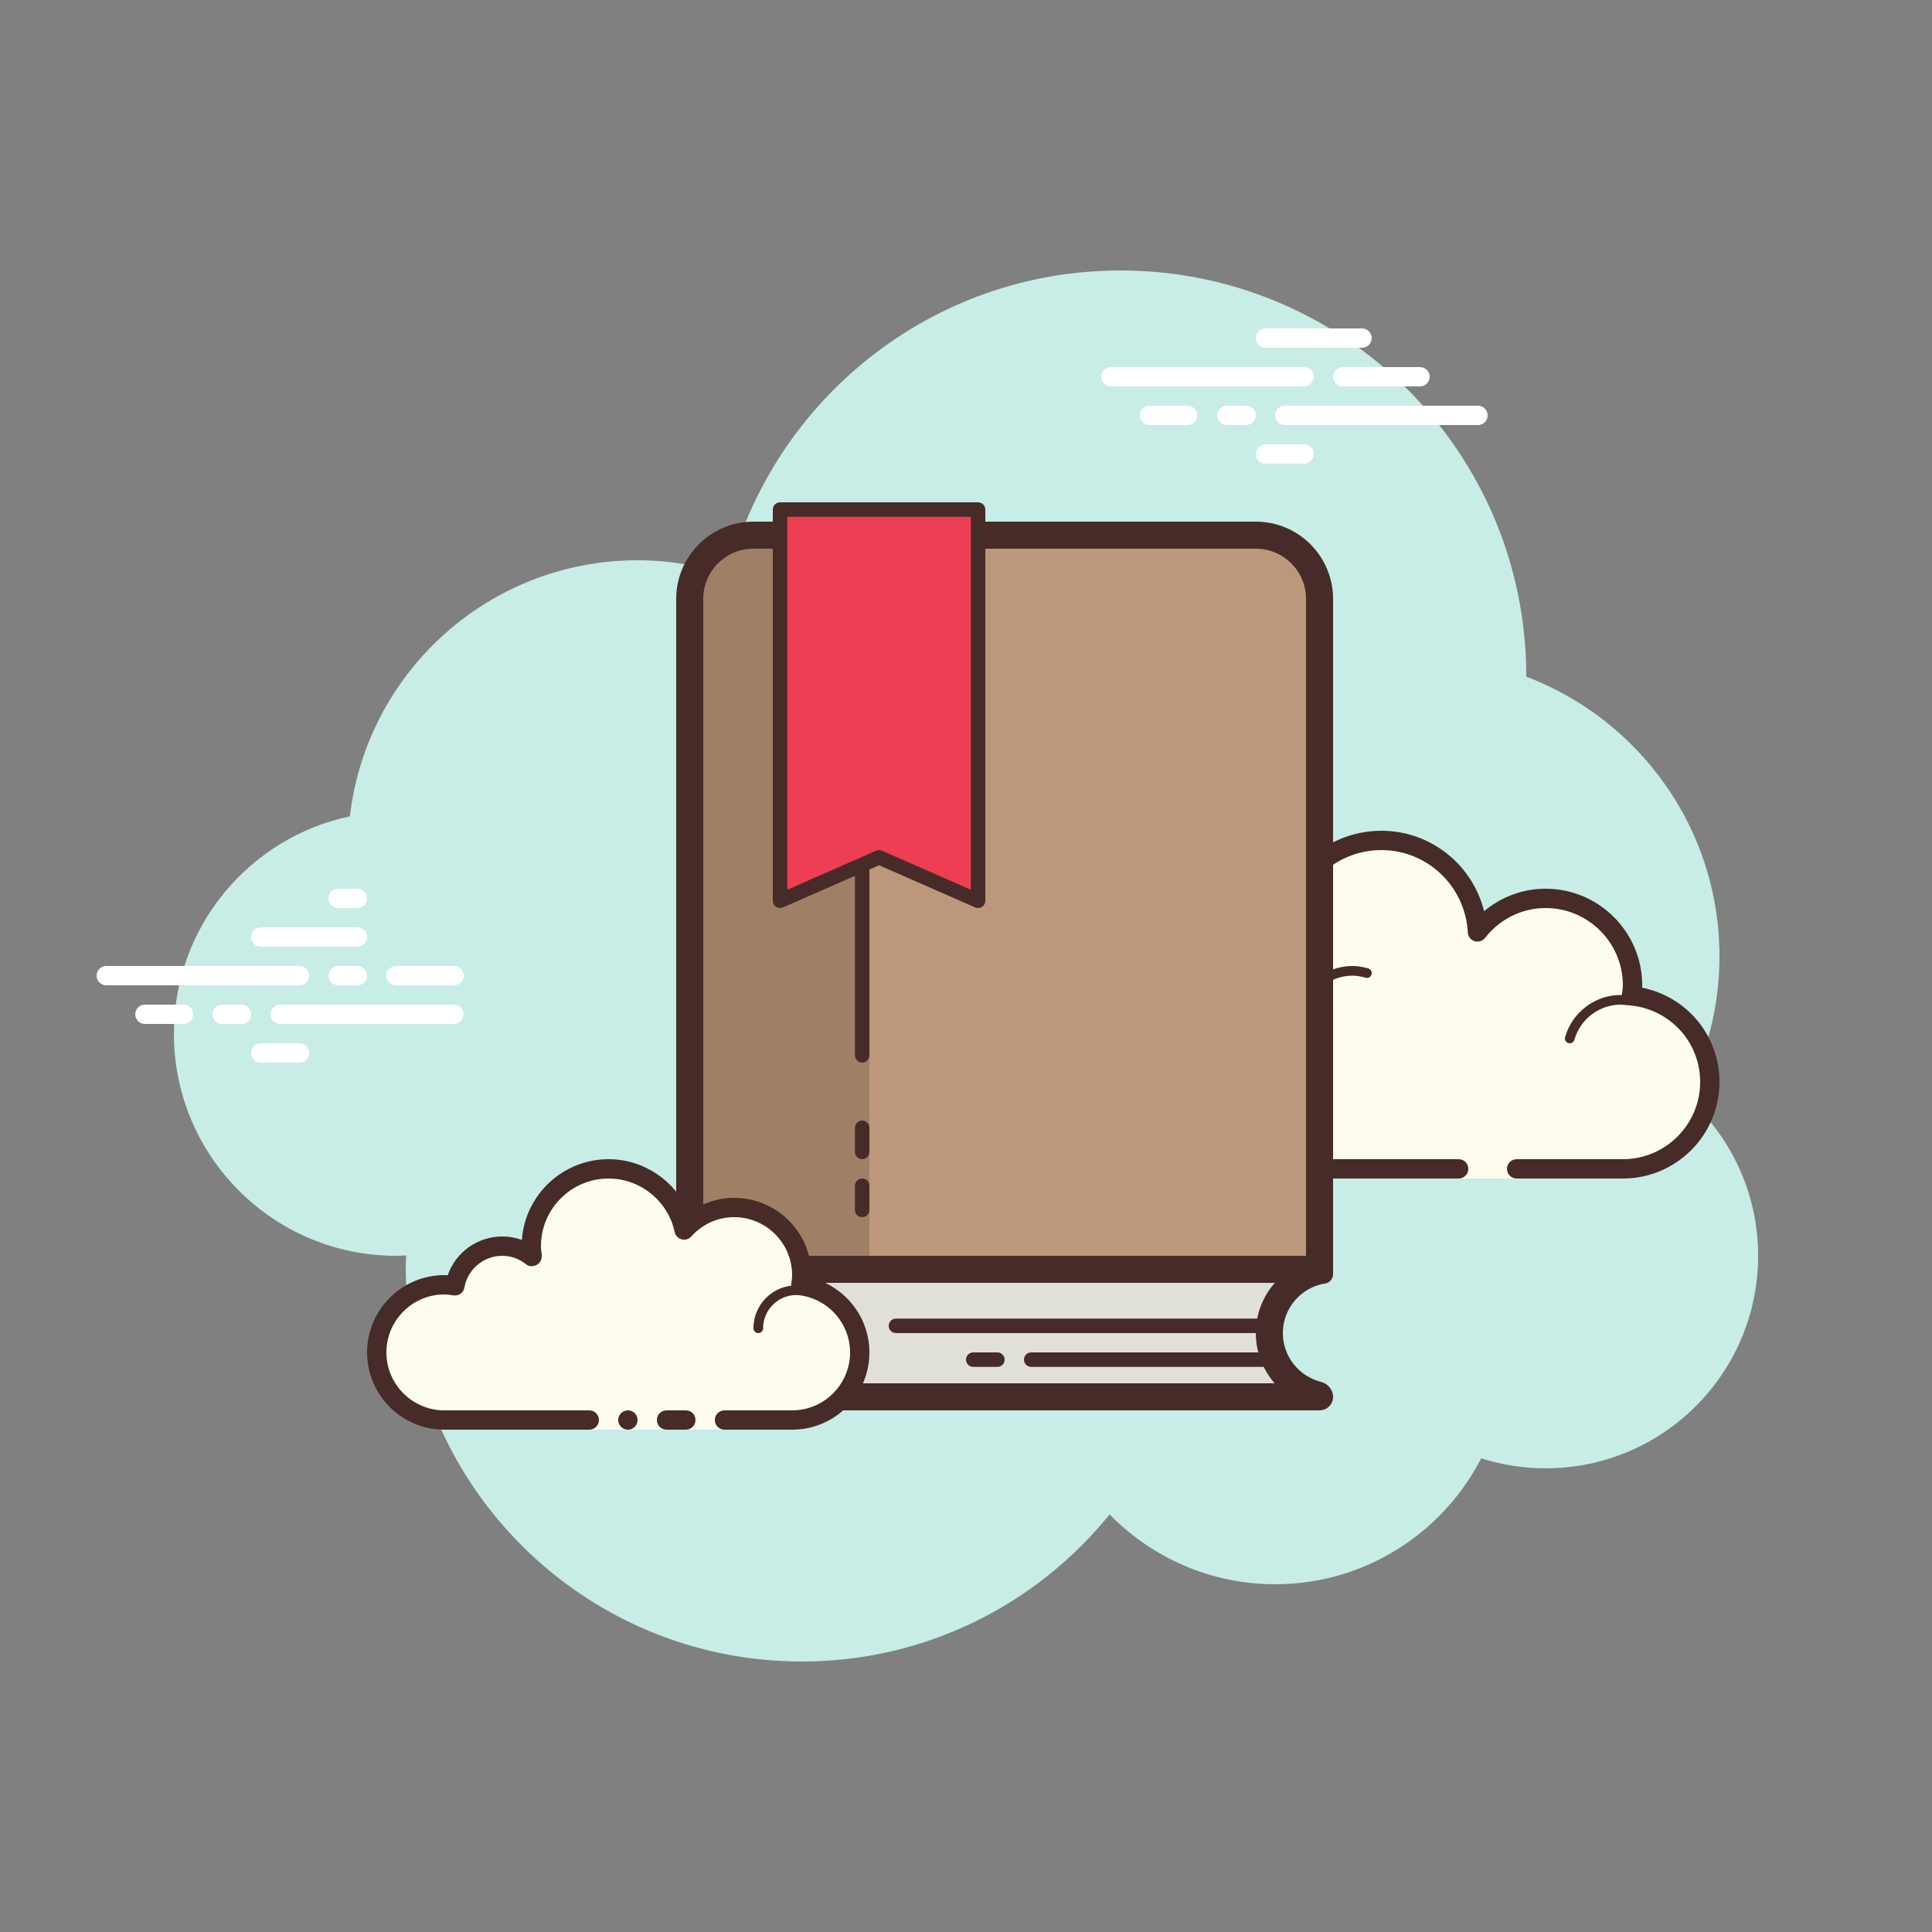 <svg xmlns="http://www.w3.org/2000/svg" width="100" height="100" viewBox="0 0 100 100"><rect x="0" y="0" width="100" height="100" fill="#808080" stroke="none"/><path fill="#c7ede6" d="M87.215,56.71C88.35,54.555,89,52.105,89,49.5c0-6.621-4.159-12.257-10.001-14.478 C78.999,35.015,79,35.008,79,35c0-11.598-9.402-21-21-21c-9.784,0-17.981,6.701-20.313,15.757C36.211,29.272,34.638,29,33,29 c-7.692,0-14.023,5.793-14.89,13.252C12.906,43.353,9,47.969,9,53.5C9,59.851,14.149,65,20.5,65c0.177,0,0.352-0.012,0.526-0.022 C21.022,65.153,21,65.324,21,65.5C21,76.822,30.178,86,41.5,86c6.437,0,12.175-2.972,15.934-7.614C59.612,80.611,62.64,82,66,82 c4.65,0,8.674-2.65,10.666-6.518C77.718,75.817,78.837,76,80,76c6.075,0,11-4.925,11-11C91,61.689,89.53,58.727,87.215,56.71z"/><path fill="#fdfcef" d="M75.5,60.5V61h3v-0.5c1.878,0,4.184,0,5.5,0c2.485,0,4.5-2.015,4.5-4.5 c0-2.333-1.782-4.229-4.055-4.455C84.467,51.364,84.5,51.187,84.5,51c0-2.485-2.015-4.5-4.5-4.5c-1.438,0-2.703,0.686-3.527,1.736 C76.333,45.6,74.171,43.5,71.5,43.5c-2.761,0-5,2.239-5,5c0,0.446,0.077,0.87,0.187,1.282C66.045,49.005,65.086,48.5,64,48.5 c-1.781,0-3.234,1.335-3.455,3.055C60.364,51.533,60.187,51.5,60,51.5c-2.485,0-4.5,2.015-4.5,4.5s2.015,4.5,4.5,4.5s9.5,0,9.5,0 H75.5z"/><path fill="#472b29" d="M70 50c-1.403 0-2.609.999-2.913 2.341C66.72 52.119 66.301 52 65.875 52c-1.202 0-2.198.897-2.353 2.068C63.319 54.022 63.126 54 62.937 54c-1.529 0-2.811 1.2-2.918 2.732C60.01 56.87 60.114 56.99 60.251 57c.006 0 .012 0 .018 0 .13 0 .24-.101.249-.232.089-1.271 1.151-2.268 2.419-2.268.229 0 .47.042.738.127.022.007.045.01.067.01.055 0 .11-.02.156-.054C63.962 54.537 64 54.455 64 54.375c0-1.034.841-1.875 1.875-1.875.447 0 .885.168 1.231.473.047.041.106.063.165.063.032 0 .063-.006.093-.019.088-.035.148-.117.155-.212C67.623 51.512 68.712 50.5 70 50.5c.208 0 .425.034.682.107.023.007.047.01.07.01.109 0 .207-.073.239-.182.038-.133-.039-.271-.172-.309C70.517 50.04 70.256 50 70 50L70 50zM83.883 51.5c-1.326 0-2.508.897-2.874 2.182-.038.133.039.271.172.309C81.205 53.997 81.228 54 81.25 54c.109 0 .209-.072.24-.182C81.795 52.748 82.779 52 83.883 52c.117 0 .23.014.342.029.012.002.023.003.035.003.121 0 .229-.092.246-.217.019-.137-.077-.263-.214-.281C84.158 51.516 84.022 51.5 83.883 51.5L83.883 51.5z"/><path fill="#472b29" d="M84.997,51.123C84.999,51.082,85,51.041,85,51c0-2.757-2.243-5-5-5 c-1.176,0-2.293,0.416-3.183,1.164C76.219,44.76,74.055,43,71.5,43c-3.033,0-5.5,2.467-5.5,5.5c0,0.016,0,0.031,0,0.047 C65.398,48.192,64.71,48,64,48c-1.831,0-3.411,1.261-3.858,3.005C60.095,51.002,60.048,51,60,51c-2.757,0-5,2.243-5,5s2.243,5,5,5 h15.5c0.276,0,0.5-0.224,0.5-0.5S75.776,60,75.5,60H60c-2.206,0-4-1.794-4-4s1.794-4,4-4c0.117,0,0.23,0.017,0.343,0.032 l0.141,0.019c0.021,0.003,0.041,0.004,0.062,0.004c0.246,0,0.462-0.185,0.495-0.437C61.232,50.125,62.504,49,64,49 c0.885,0,1.723,0.401,2.301,1.1c0.098,0.118,0.241,0.182,0.386,0.182c0.077,0,0.156-0.018,0.228-0.056 c0.032-0.017,0.057-0.041,0.084-0.064c0,0,0-1.501,0-1.662c0-2.481,2.019-4.5,4.5-4.5c2.381,0,4.347,1.872,4.474,4.263 c0.011,0.208,0.15,0.387,0.349,0.45c0.05,0.016,0.101,0.024,0.152,0.024c0.15,0,0.296-0.069,0.392-0.192 C77.638,47.563,78.779,47,80,47c2.206,0,4,1.794,4,4c0,0.117-0.017,0.23-0.032,0.343l-0.019,0.141 c-0.016,0.134,0.022,0.268,0.106,0.373s0.207,0.172,0.34,0.185C86.451,52.247,88,53.949,88,56c0,2.206-1.794,4-4,4h-5.5 c-0.276,0-0.5,0.224-0.5,0.5s0.224,0.5,0.5,0.5H84c2.757,0,5-2.243,5-5C89,53.603,87.311,51.587,84.997,51.123z"/><path fill="#fff" d="M15.5 51h-10C5.224 51 5 50.776 5 50.5S5.224 50 5.5 50h10c.276 0 .5.224.5.5S15.777 51 15.5 51zM18.5 51h-1c-.276 0-.5-.224-.5-.5s.224-.5.5-.5h1c.276 0 .5.224.5.5S18.777 51 18.5 51zM23.491 53H14.5c-.276 0-.5-.224-.5-.5s.224-.5.5-.5h8.991c.276 0 .5.224.5.5S23.767 53 23.491 53zM12.5 53h-1c-.276 0-.5-.224-.5-.5s.224-.5.5-.5h1c.276 0 .5.224.5.5S12.777 53 12.5 53zM9.5 53h-2C7.224 53 7 52.776 7 52.5S7.224 52 7.5 52h2c.276 0 .5.224.5.5S9.777 53 9.5 53zM15.5 55h-2c-.276 0-.5-.224-.5-.5s.224-.5.5-.5h2c.276 0 .5.224.5.5S15.776 55 15.5 55zM18.5 46c-.177 0-.823 0-1 0-.276 0-.5.224-.5.5 0 .276.224.5.5.5.177 0 .823 0 1 0 .276 0 .5-.224.5-.5C19 46.224 18.776 46 18.5 46zM18.5 48c-.177 0-4.823 0-5 0-.276 0-.5.224-.5.5 0 .276.224.5.5.5.177 0 4.823 0 5 0 .276 0 .5-.224.5-.5C19 48.224 18.776 48 18.5 48zM23.5 50c-.177 0-2.823 0-3 0-.276 0-.5.224-.5.5 0 .276.224.5.5.5.177 0 2.823 0 3 0 .276 0 .5-.224.5-.5C24 50.224 23.776 50 23.5 50z"/><g><path fill="#fff" d="M67.5 20h-10c-.276 0-.5-.224-.5-.5s.224-.5.5-.5h10c.276 0 .5.224.5.5S67.776 20 67.5 20zM73.5 20h-4c-.276 0-.5-.224-.5-.5s.224-.5.5-.5h4c.276 0 .5.224.5.5S73.776 20 73.5 20zM76.5 22h-10c-.276 0-.5-.224-.5-.5s.224-.5.5-.5h10c.276 0 .5.224.5.5S76.777 22 76.5 22zM64.5 22h-1c-.276 0-.5-.224-.5-.5s.224-.5.5-.5h1c.276 0 .5.224.5.5S64.776 22 64.5 22zM61.47 22H59.5c-.276 0-.5-.224-.5-.5s.224-.5.5-.5h1.97c.276 0 .5.224.5.5S61.746 22 61.47 22zM70.5 18h-5c-.276 0-.5-.224-.5-.5s.224-.5.5-.5h5c.276 0 .5.224.5.5S70.777 18 70.5 18zM67.5 24h-2c-.276 0-.5-.224-.5-.5s.224-.5.5-.5h2c.276 0 .5.224.5.5S67.776 24 67.5 24z"/></g><g><path fill="#e1e0d8" d="M66.519,71.85H39c-1.571,0-2.85-1.278-2.85-2.85s1.278-2.85,2.85-2.85h27.531l-0.36,0.414 C65.577,67.248,65.25,68.112,65.25,69c0,0.887,0.324,1.753,0.913,2.437L66.519,71.85z"/><path fill="#bd977c" d="M36.15,66.529V31c0-1.572,1.278-2.85,2.85-2.85h26c1.571,0,2.85,1.278,2.85,2.85v34.25H39 c-0.895,0-1.737,0.319-2.437,0.922L36.15,66.529z"/><path fill="#9f8066" d="M45,28.15h-6c-1.571,0-2.85,1.278-2.85,2.85v35.529l0.413-0.356 c0.699-0.604,1.542-0.922,2.437-0.922h6V28.15z"/></g><g><path fill="#472b29" d="M68.599,66.431C68.834,66.394,69,66.181,69,65.944V31c0-2.209-1.791-4-4-4H39c-2.209,0-4,1.791-4,4 v38c0,0.552,0.112,1.078,0.314,1.557c0.202,0.479,0.495,0.91,0.857,1.271c0.181,0.181,0.379,0.345,0.592,0.488 c0.426,0.288,0.909,0.495,1.43,0.602C38.454,72.972,38.724,73,39,73c0.087,0,29.235,0,29.3,0c0.386,0,0.699-0.313,0.7-0.699h0 c0,0,0,0,0-0.001s0,0,0,0c0-0.003-0.002-0.006-0.002-0.009c-0.005-0.375-0.274-0.678-0.639-0.771 C67.235,71.234,66.4,70.213,66.4,69C66.4,67.703,67.355,66.624,68.599,66.431z M39,28.4h26c1.436,0,2.6,1.164,2.6,2.6v34 c0,0-26.57,0-28.6,0c-0.998,0-1.899,0.379-2.6,0.983V31C36.4,29.564,37.564,28.4,39,28.4z M39,71.6c-1.434,0-2.6-1.166-2.6-2.6 s1.166-2.6,2.6-2.6h26.983C65.376,67.098,65,68.001,65,69c0,0.996,0.371,1.9,0.974,2.6H39z"/><path fill="#472b29" d="M44.625 55c-.207 0-.375-.168-.375-.375v-10.25c0-.207.168-.375.375-.375S45 44.168 45 44.375v10.25C45 54.832 44.832 55 44.625 55zM44.625 60c-.207 0-.375-.168-.375-.375v-1.25c0-.207.168-.375.375-.375S45 58.168 45 58.375v1.25C45 59.832 44.832 60 44.625 60zM44.625 63c-.207 0-.375-.168-.375-.375v-1.25c0-.207.168-.375.375-.375S45 61.168 45 61.375v1.25C45 62.832 44.832 63 44.625 63zM65.625 69h-19.25C46.168 69 46 68.832 46 68.625s.168-.375.375-.375h19.25c.207 0 .375.168.375.375S65.832 69 65.625 69zM65.625 70.75h-12.25c-.207 0-.375-.168-.375-.375S53.168 70 53.375 70h12.25C65.832 70 66 70.168 66 70.375S65.832 70.75 65.625 70.75zM51.625 70.75h-1.25c-.207 0-.375-.168-.375-.375S50.168 70 50.375 70h1.25C51.832 70 52 70.168 52 70.375S51.832 70.75 51.625 70.75z"/></g><g><path fill="#ee3e54" d="M40.25 26.25L50.75 26.25 50.75 46.75 45.5 44.375 40.25 46.75z"/><path fill="#472b29" d="M50.625,47c-0.051,0-0.103-0.01-0.15-0.032L45.5,44.785l-4.975,2.184 c-0.115,0.051-0.25,0.04-0.355-0.029C40.063,46.87,40,46.751,40,46.625v-20.25C40,26.168,40.168,26,40.375,26h10.25 C50.832,26,51,26.168,51,26.375v20.25c0,0.126-0.063,0.245-0.17,0.314C50.769,46.979,50.696,47,50.625,47z M45.5,44 c0.052,0,0.103,0.011,0.15,0.032l4.6,2.019V26.75h-9.5v19.301l4.6-2.019C45.397,44.011,45.448,44,45.5,44z"/></g><g><path fill="#fdfcef" d="M37.5,73.5c0,0,1.567,0,3.5,0s3.5-1.567,3.5-3.5c0-1.781-1.335-3.234-3.055-3.455 C41.473,66.366,41.5,66.187,41.5,66c0-1.933-1.567-3.5-3.5-3.5c-1.032,0-1.95,0.455-2.59,1.165 c-0.384-1.808-1.987-3.165-3.91-3.165c-2.209,0-4,1.791-4,4c0,0.191,0.03,0.374,0.056,0.558C27.128,64.714,26.592,64.5,26,64.5 c-1.228,0-2.245,0.887-2.455,2.055C23.366,66.527,23.187,66.5,23,66.5c-1.933,0-3.5,1.567-3.5,3.5s1.567,3.5,3.5,3.5s7.5,0,7.5,0 V74h7V73.5z"/><path fill="#472b29" d="M39.25 69C39.112 69 39 68.888 39 68.75c0-1.223.995-2.218 2.218-2.218.034.009.737-.001 1.244.136.133.036.212.173.176.306-.036.134-.173.213-.306.176-.444-.12-1.1-.12-1.113-.118-.948 0-1.719.771-1.719 1.718C39.5 68.888 39.388 69 39.25 69zM32.5 73A.5.5 0 1 0 32.5 74 .5.5 0 1 0 32.5 73z"/><path fill="#472b29" d="M41,74h-3.5c-0.276,0-0.5-0.224-0.5-0.5s0.224-0.5,0.5-0.5H41c1.654,0,3-1.346,3-3 c0-1.496-1.125-2.768-2.618-2.959c-0.134-0.018-0.255-0.088-0.336-0.196s-0.115-0.244-0.094-0.377C40.975,66.314,41,66.16,41,66 c0-1.654-1.346-3-3-3c-0.85,0-1.638,0.355-2.219,1c-0.125,0.139-0.321,0.198-0.5,0.148c-0.182-0.049-0.321-0.195-0.36-0.379 C34.58,62.165,33.141,61,31.5,61c-1.93,0-3.5,1.57-3.5,3.5c0,0.143,0.021,0.28,0.041,0.418c0.029,0.203-0.063,0.438-0.242,0.54 c-0.179,0.102-0.396,0.118-0.556-0.01C26.878,65.155,26.449,65,26,65c-0.966,0-1.792,0.691-1.963,1.644 c-0.048,0.267-0.296,0.446-0.569,0.405C23.314,67.025,23.16,67,23,67c-1.654,0-3,1.346-3,3s1.346,3,3,3h7.5 c0.276,0,0.5,0.224,0.5,0.5S30.776,74,30.5,74H23c-2.206,0-4-1.794-4-4s1.794-4,4-4c0.059,0,0.116,0.002,0.174,0.006 C23.588,64.82,24.711,64,26,64c0.349,0,0.689,0.061,1.011,0.18C27.176,61.847,29.126,60,31.5,60c1.831,0,3.466,1.127,4.153,2.774 C36.333,62.276,37.155,62,38,62c2.206,0,4,1.794,4,4c0,0.048-0.001,0.095-0.004,0.142C43.739,66.59,45,68.169,45,70 C45,72.206,43.206,74,41,74z"/><path fill="#472b29" d="M35.5,73c-0.159,0-0.841,0-1,0c-0.276,0-0.5,0.224-0.5,0.5c0,0.276,0.224,0.5,0.5,0.5 c0.159,0,0.841,0,1,0c0.276,0,0.5-0.224,0.5-0.5C36,73.224,35.776,73,35.5,73z"/></g></svg>